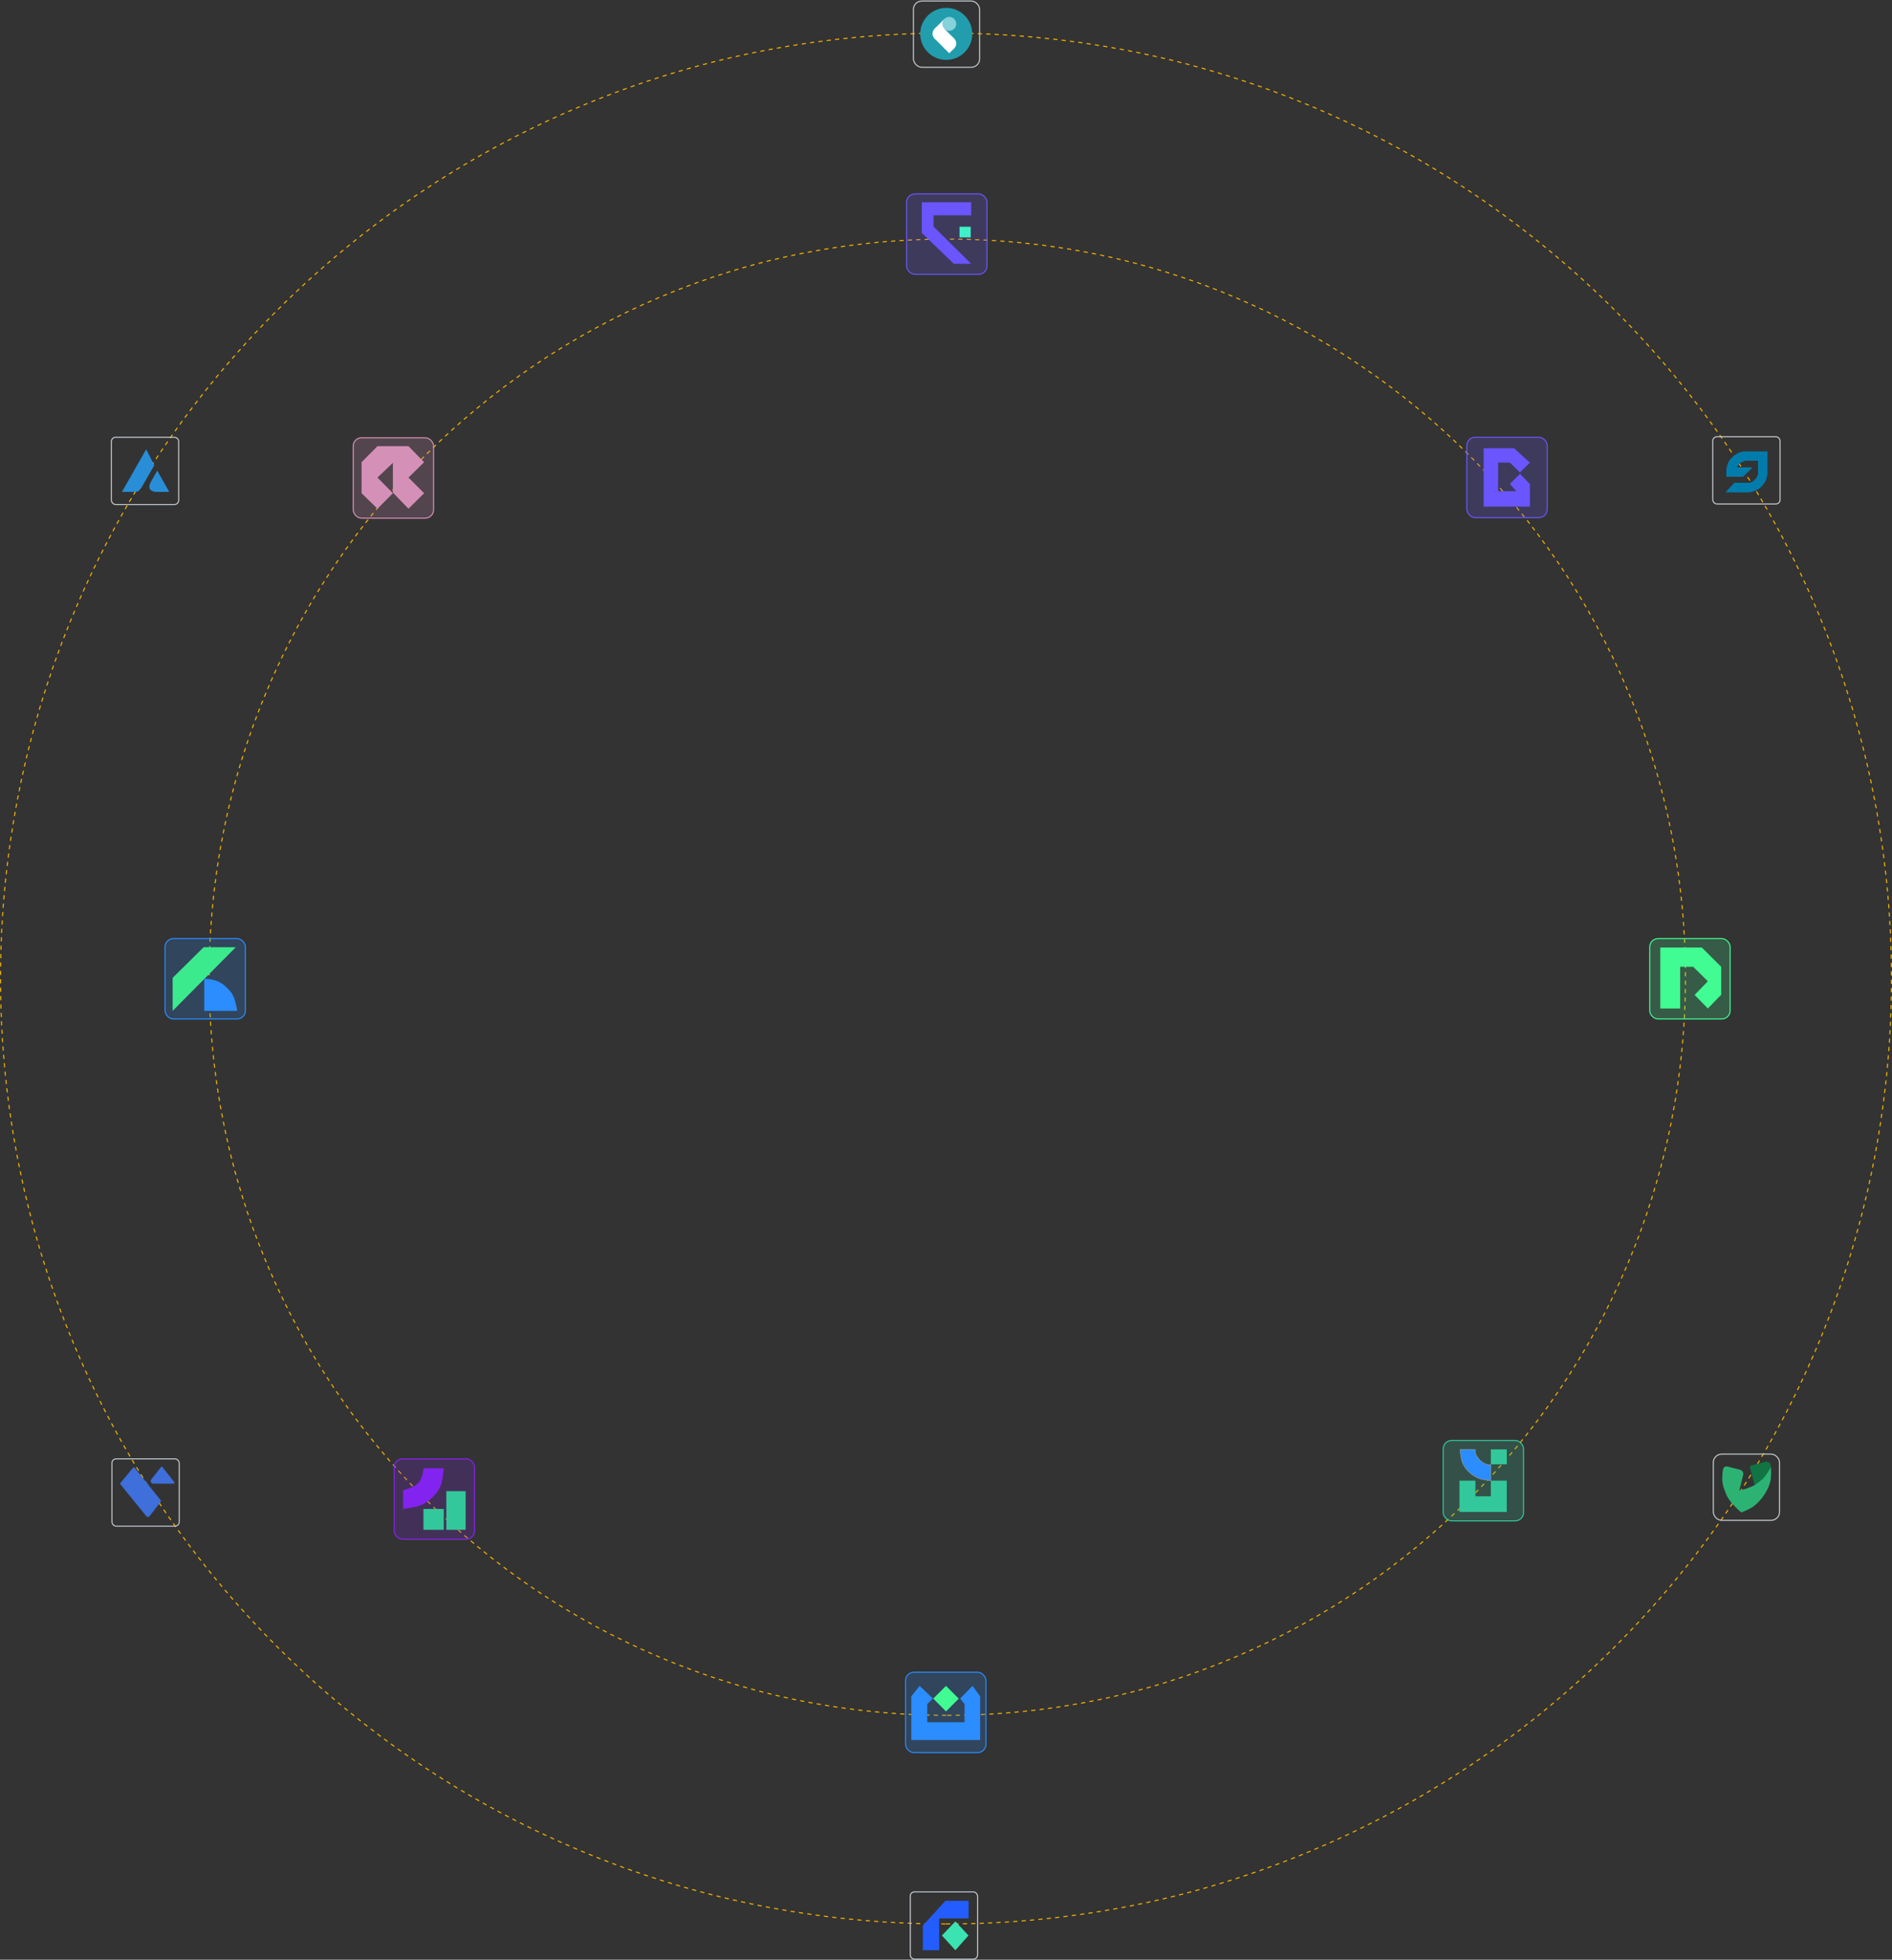 <?xml version="1.0" encoding="UTF-8"?>
<svg width="3600px" height="3729px" viewBox="0 0 3600 3729" version="1.1" xmlns="http://www.w3.org/2000/svg" xmlns:xlink="http://www.w3.org/1999/xlink">
    <rect x="0" y="0" width="3600" height="3729" fill="#333333" stroke="none"/>
    <title>guinsoolab-security</title>
    <defs>
        <linearGradient x1="50%" y1="0%" x2="50%" y2="100%" id="linearGradient-1">
            <stop stop-color="#FFFFFF" offset="0%"></stop>
            <stop stop-color="#FFFFFF" offset="100%"></stop>
        </linearGradient>
    </defs>
    <g id="guinsoolab-platform" stroke="none" stroke-width="1" fill="none" fill-rule="evenodd">
        <g id="guinsoolab-security" transform="translate(1, 0.665)">
            <g id="Group-8" transform="translate(0, 62.335)" stroke="#F7B500" stroke-dasharray="8" stroke-width="2">
                <g id="circle">
                    <path d="M1799,3598 C2792.56,3598 3598,2792.56 3598,1799 C3598,805.44 2792.56,0 1799,0 C805.44,0 0,805.44 0,1799 C0,2792.56 805.44,3598 1799,3598 Z" id="Oval"></path>
                </g>
                <g id="circle" transform="translate(396.661, 392.655)">
                    <path d="M1404.839,2808.345 C2180.522,2808.345 2809.339,2179.529 2809.339,1403.845 C2809.339,628.161 2180.522,-0.655 1404.839,-0.655 C629.155,-0.655 0.339,628.161 0.339,1403.845 C0.339,2179.529 629.155,2808.345 1404.839,2808.345 Z" id="Oval"></path>
                </g>
            </g>
            <g id="Group-9" transform="translate(211.149, 0)">
                <g id="sheenflow-header" transform="translate(536.851, 2774.335)">
                    <rect id="Rectangle" stroke="#8323EF" stroke-width="2" fill-opacity="0.2" fill="#8323EF" x="1" y="1" width="153" height="153" rx="16"></rect>
                    <g id="Group" transform="translate(18, 19)">
                        <path d="M0,41.996 C14.654,37.641 24.33,32.952 29.028,27.929 C33.727,22.907 37.146,13.597 39.285,0 L77.398,0 C75.908,14.66 74.258,24.697 72.448,30.112 C68.372,42.311 61.303,49.907 56.026,55.18 C50.892,60.311 43.007,66.997 31.126,71.178 C30.027,71.565 28.747,71.954 27.288,72.347 C23.271,73.427 14.175,75.097 0,77.355 L0,41.996 Z" id="Path-11" fill="#8323EF"></path>
                        <polygon id="Path-12" fill="#33C89B" points="38.699 77.355 77.398 77.355 77.398 117 38.699 117"></polygon>
                        <polygon id="Path-13" fill="#33C89B" points="82.236 43.512 82.236 117 119 117 119 43.512"></polygon>
                    </g>
                </g>
                <g id="hurricanedb-header" transform="translate(458.921, 830.956)" fill="#D590B7">
                    <rect id="Rectangle" stroke="#D590B7" stroke-width="2" fill-opacity="0.2" x="0.929" y="1.38" width="153" height="153" rx="16"></rect>
                    <polygon id="Path-17" points="16.929 106.875 47.138 136.38 76.533 106.875 47.138 77.12 76.533 49.08 76.533 105.767 106.161 136.38 135.929 106.875 106.161 77.12 135.929 47.886 106.161 17.38 47.138 17.38 16.929 47.886"></polygon>
                </g>
                <g id="annastore-header" transform="translate(2532.851, 2739.335)">
                    <rect id="Rectangle" stroke="#33C89B" stroke-width="2" fill-opacity="0.2" fill="#33C89B" x="1" y="1" width="153" height="153" rx="16"></rect>
                    <g id="Group" transform="translate(32, 18)">
                        <path d="M0.978,0 L29.965,0 L29.965,3.821 L30.326,7.181 L31.428,9.964 L32.972,12.784 L34.834,15.335 L36.909,18.184 L39.006,20.821 L41.917,23.217 L45.668,25.692 L49.804,27.811 L54.779,29.165 L59.674,29.165 L59.674,59.5 C49.855,58.446 42.966,57.226 39.006,55.84 C28.468,52.151 20.923,45.865 16.46,41.341 C12.322,37.146 7.425,30.908 4.565,21.994 C3.257,17.917 2.061,10.586 0.978,0 Z" id="Path-8" stroke="#979797" fill="#2B8DFF"></path>
                        <polygon id="Path-9" fill="#33C89B" points="59.674 0 90 0 90 28.287 59.674 28.287"></polygon>
                        <polygon id="Path-10" fill="#33C89B" points="0 59.5 0 119 90 119 90 59.5 59.683 59.5 59.683 89.25 30.375 89.25 30.375 59.5"></polygon>
                    </g>
                </g>
                <g id="darkseal-header" transform="translate(100.86, 1783.936)">
                    <g id="Group-4" transform="translate(-0.01, 0.4)">
                        <rect id="Rectangle" stroke="#2B8DFF" stroke-width="2" fill-opacity="0.2" fill="#2B8DFF" x="1" y="1" width="153" height="153" rx="16"></rect>
                        <g id="Group" transform="translate(15.5, 17.438)">
                            <polygon id="Path" fill="#3CEA8E" points="0 58.287 58.994 1.73682199e-15 120.125 0 0 121.094"></polygon>
                            <path d="M60.062,60.062 L60.062,121.094 L123.031,121.094 C121.972,115.448 121.112,111.227 120.452,108.43 C119.791,105.633 118.787,101.959 117.439,97.407 C115.208,92.383 113.295,88.723 111.7,86.429 C110.105,84.134 107.312,81.023 103.32,77.096 C99.904,73.82 97.124,71.45 94.982,69.986 C92.841,68.522 89.343,66.601 84.488,64.223 C78.887,62.531 74.686,61.446 71.884,60.969 C69.082,60.492 65.142,60.19 60.062,60.062 Z" id="Path-2" fill="#2B8DFF"></path>
                        </g>
                    </g>
                </g>
                <g id="witdb-header" transform="translate(2925.851, 1784.335)">
                    <rect id="Rectangle" stroke="#41FC92" stroke-width="2" fill-opacity="0.2" fill="#41FC92" x="1" y="1" width="153" height="153" rx="16"></rect>
                    <g id="Group" transform="translate(21, 18)">
                        <polyline id="Path-3" fill="#41FC92" points="116.033 36.685 79.123 5.12042663e-14 3.43704689e-15 7.55932201e-14 3.31596885e-15 116 37.935 116 37.935 36.685 62.741 36.685 84.985 58.682 90.597 64.232 85.16 69.814 65.422 90.194 90.597 116 116.033 89.831"></polyline>
                        <polyline id="Path-4" points="117 36.733 90.893 64.105 117 89.9"></polyline>
                    </g>
                </g>
                <g id="stealthward-header" transform="translate(2577.851, 830.335)" fill="#6A55FE">
                    <rect id="Rectangle" stroke="#6A55FE" stroke-width="2" fill-opacity="0.2" x="1" y="1" width="153" height="153" rx="16"></rect>
                    <polygon id="Path-14" points="33 22 33 133 121 133 121 90.011 102.149 70.623 82.886 90.011 95.015 103.623 60.54 103.623 60.54 49.27 82.886 49.27 102.149 68.163 121 49.27 91.029 22"></polygon>
                </g>
                <g id="duskbladesql-header" transform="translate(1510.488, 366.019)">
                    <rect id="Rectangle" stroke="#6A55FE" stroke-width="2" fill-opacity="0.2" fill="#6A55FE" x="2.363" y="2.317" width="153" height="153" rx="16"></rect>
                    <g id="Group" transform="translate(31.363, 18.317)">
                        <polygon id="Path-15" fill="#6A55FE" points="2.03732036e-18 -6.48735658e-15 2.03732036e-18 58.319 60.932 117 94 117 22.325 46.129 22.325 24.718 94 24.718 94 -6.48735658e-15"></polygon>
                        <polygon id="Path-16" fill="#41EFC9" points="71.711 46.413 71.711 66.719 93.031 66.719 93.031 46.413"></polygon>
                    </g>
                </g>
                <g id="mortalmesh-header" transform="translate(1509.851, 3180.335)">
                    <rect id="Rectangle" stroke="#2B8DFF" stroke-width="2" fill-opacity="0.2" fill="#2B8DFF" x="1" y="1" width="153" height="153" rx="16"></rect>
                    <g id="Group" transform="translate(12, 27)">
                        <polygon id="Path-18" fill="#2B8DFF" points="15.873 0 5.86029255e-15 19.774 2.3533797e-14 103 131 103 131 19.774 116.495 0 92.952 23.964 101.279 34.631 101.279 69.128 30.347 69.128 30.347 34.631 41.002 23.964"></polygon>
                        <polygon id="Path-19" fill="#41FC92" points="65.999 0 41.726 24.143 65.999 48.585 90.244 24.292"></polygon>
                    </g>
                </g>
                <g id="taric-header" transform="translate(3047.331, 2764.68)">
                    <g id="Group-5" transform="translate(17.519, 15.655)">
                        <path d="M84.436,0 L54.064,7.782 L54.064,7.782 C53.128,8.832 52.66,9.565 52.66,9.981 C52.66,10.397 52.66,10.783 52.66,11.14 L61.646,44.986 C74.329,41.466 82.576,37.649 86.389,33.533 C90.201,29.418 92.405,21.954 93,11.14 C92.431,7.303 91.638,4.725 90.623,3.404 C89.608,2.084 87.545,0.949 84.436,0 L84.436,0 Z" id="Path-2" fill="#117442"></path>
                        <path d="M1.417,15.167 C1.417,15.167 1.417,15.167 1.417,15.167 C0.067,23.024 -0.087,30.609 0.033,34.338 C0.409,46.084 4.684,54.914 7.048,61.275 C10.9,71.64 20.634,83.548 36.249,97 C46.288,93.008 53.332,89.633 57.379,86.873 C67.758,79.796 75.303,70.419 79.593,63.923 C83.669,57.752 89.357,48.066 91.737,36.666 C92.798,31.585 93.191,23.095 92.914,11.196 C86.306,21.556 81.542,28.335 78.621,31.532 C75.571,34.87 63.895,43.912 60.676,45.486 C51.225,50.106 41.806,53.362 32.417,55.253 L39.814,25.513 C40.872,21.258 38.308,16.944 34.065,15.84 L10.055,9.592 C6.324,8.621 2.512,10.859 1.541,14.59 C1.492,14.781 1.45,14.973 1.417,15.167 Z" id="Path" fill="#2CB373"></path>
                    </g>
                    <rect id="Rectangle" stroke="#C6CBD1" stroke-width="2" x="0.519" y="1.655" width="126" height="126" rx="16"></rect>
                </g>
                <g id="leona-header" transform="translate(1524.398, 0)">
                    <g id="Group-6" transform="translate(14.453, 14.335)">
                        <circle id="Oval" fill="#229DAD" cx="49.5" cy="49.5" r="49.5"></circle>
                        <g id="Group" transform="translate(55.242, 49.038) rotate(-45) translate(-55.242, -49.038) translate(28.842, 22.638)">
                            <circle id="Oval" fill="#FFFFFF" cx="13.2" cy="13.2" r="13.2"></circle>
                            <circle id="Oval" fill="#FFFFFF" cx="13.2" cy="39.6" r="13.2"></circle>
                            <polygon id="Path" fill="url(#linearGradient-1)" points="39.6 3.19024211e-13 13.2 3.19024211e-13 6.10022291e-14 13.2 6.10022291e-14 52.8 13.2 52.8 26.4 39.6 26.4 13.2"></polygon>
                            <circle id="Oval" fill="#85D2D9" cx="39.6" cy="13.2" r="13.2"></circle>
                        </g>
                    </g>
                    <rect id="Rectangle" stroke="#C6CBD1" stroke-width="2" x="1.453" y="1.335" width="126" height="126" rx="16"></rect>
                </g>
                <g id="elixirnote-header" transform="translate(0, 830.578)" fill-rule="nonzero">
                    <rect id="Rectangle" stroke="#C6CBD1" stroke-width="2" x="-0.149" y="0.758" width="128" height="128" rx="8"></rect>
                    <g id="Group" transform="translate(19.851, 23.758)" fill="#288ED7">
                        <path d="M46.175,0 L0,81 L26.717,81 C28.998,80.68 30.764,80.007 32.015,78.98 C33.265,77.953 35.136,75.64 37.628,72.04 L61.579,30.326 L46.175,0 Z" id="Path-5"></path>
                        <path d="M67.198,40.5 L53.904,64.099 C53.273,65.779 52.876,66.958 52.712,67.636 C52.404,68.916 52.232,69.897 52.199,70.579 C52.065,73.288 53.014,75.231 53.709,76.439 C54.876,78.466 58.134,79.986 63.485,81 L90,81 L67.198,40.5 Z" id="Path-6"></path>
                    </g>
                </g>
                <g id="jhin-header" transform="translate(0.851, 2775.335)">
                    <rect id="Rectangle" stroke="#C6CBD1" stroke-width="2" fill-rule="nonzero" x="0" y="0" width="128" height="128" rx="8"></rect>
                    <g id="Group" transform="translate(6.137, 14)" fill="#3E6FDB">
                        <path d="M34.213,9.71 L71.631,6.14 C72.73,6.035 73.707,6.842 73.811,7.941 C73.824,8.077 73.823,8.213 73.809,8.349 L65.17,87.307 C65.07,88.225 64.353,88.955 63.437,89.073 L28.859,93.523 C26.668,93.805 24.663,92.257 24.381,90.066 C24.342,89.76 24.338,89.451 24.37,89.144 L32.414,11.495 C32.512,10.547 33.265,9.801 34.213,9.71 Z" id="Rectangle" transform="translate(48.963, 50.037) rotate(-45) translate(-48.963, -50.037) "></path>
                        <path d="M89.345,0.989 L112.294,29.957 C112.98,30.823 112.834,32.081 111.968,32.766 C111.615,33.046 111.177,33.199 110.727,33.199 L72.6,33.199 C69.838,33.199 67.6,30.96 67.6,28.199 C67.6,27.072 67.98,25.977 68.68,25.094 L87.777,0.989 C88.12,0.556 88.749,0.484 89.182,0.827 C89.242,0.874 89.297,0.929 89.345,0.989 Z" id="Triangle"></path>
                    </g>
                </g>
                <g id="irelia-header" transform="translate(1519.851, 3599.335)" fill-rule="nonzero">
                    <rect id="Rectangle" stroke="#C6CBD1" stroke-width="2" x="0" y="0" width="128" height="128" rx="8"></rect>
                    <g id="Group-7" transform="translate(24, 17)">
                        <polygon id="Path-8" fill="#235DFF" points="42.763 0 1.53858103e-15 47.106 0 94 30.98 94 30.98 33.521 87 33.521 87 0"></polygon>
                        <polygon id="Path-9" fill="#3BE3B2" points="61.838 39.15 36.233 65.992 61.838 94 86.801 65.992"></polygon>
                    </g>
                </g>
                <g id="spotrix-header" transform="translate(3047.633, 830.63)" fill-rule="nonzero">
                    <rect id="Rectangle" stroke="#C6CBD1" stroke-width="2" x="-0.782" y="-0.294" width="128" height="128" rx="8"></rect>
                    <path d="M103.218,27.706 L57.581,27.706 C52.535,28.867 48.955,29.881 46.841,30.748 C41.918,32.767 37.928,35.584 35.41,38.109 C32.922,40.605 28.679,45.238 26.245,50.53 C25.168,52.871 24.159,56.751 23.218,62.171 L23.218,105.706 L65.201,105.706 C68.093,105.56 70.121,105.39 71.287,105.195 C72.72,104.956 74.437,104.304 75.22,104.092 C77.629,103.44 79.22,102.204 80.531,101.617 C85.752,99.278 89.102,95.518 91.544,93.197 C94.224,90.649 96.926,87.123 98.823,82.156 C99.613,80.086 100.508,76.431 101.507,71.192 L101.507,57.506 L69.405,57.506 L51.4,75.322 L81.34,75.322 C80.625,77.041 80.04,78.248 79.587,78.942 C78.163,81.121 76.479,82.614 75.22,83.601 C73.36,85.058 70.021,86.514 65.201,87.969 L41.078,87.969 L41.078,62.171 C42.513,58.78 43.643,56.455 44.467,55.198 C45.371,53.819 46.786,52.407 47.606,51.613 C48.705,50.548 49.921,49.127 51.907,48.106 C52.922,47.584 54.813,46.941 57.581,46.177 L86.077,46.177 L103.218,27.706 Z" id="Path-7" fill="#007CAC" transform="translate(63.218, 66.706) rotate(180) translate(-63.218, -66.706) "></path>
                </g>
            </g>
        </g>
    </g>
</svg>
